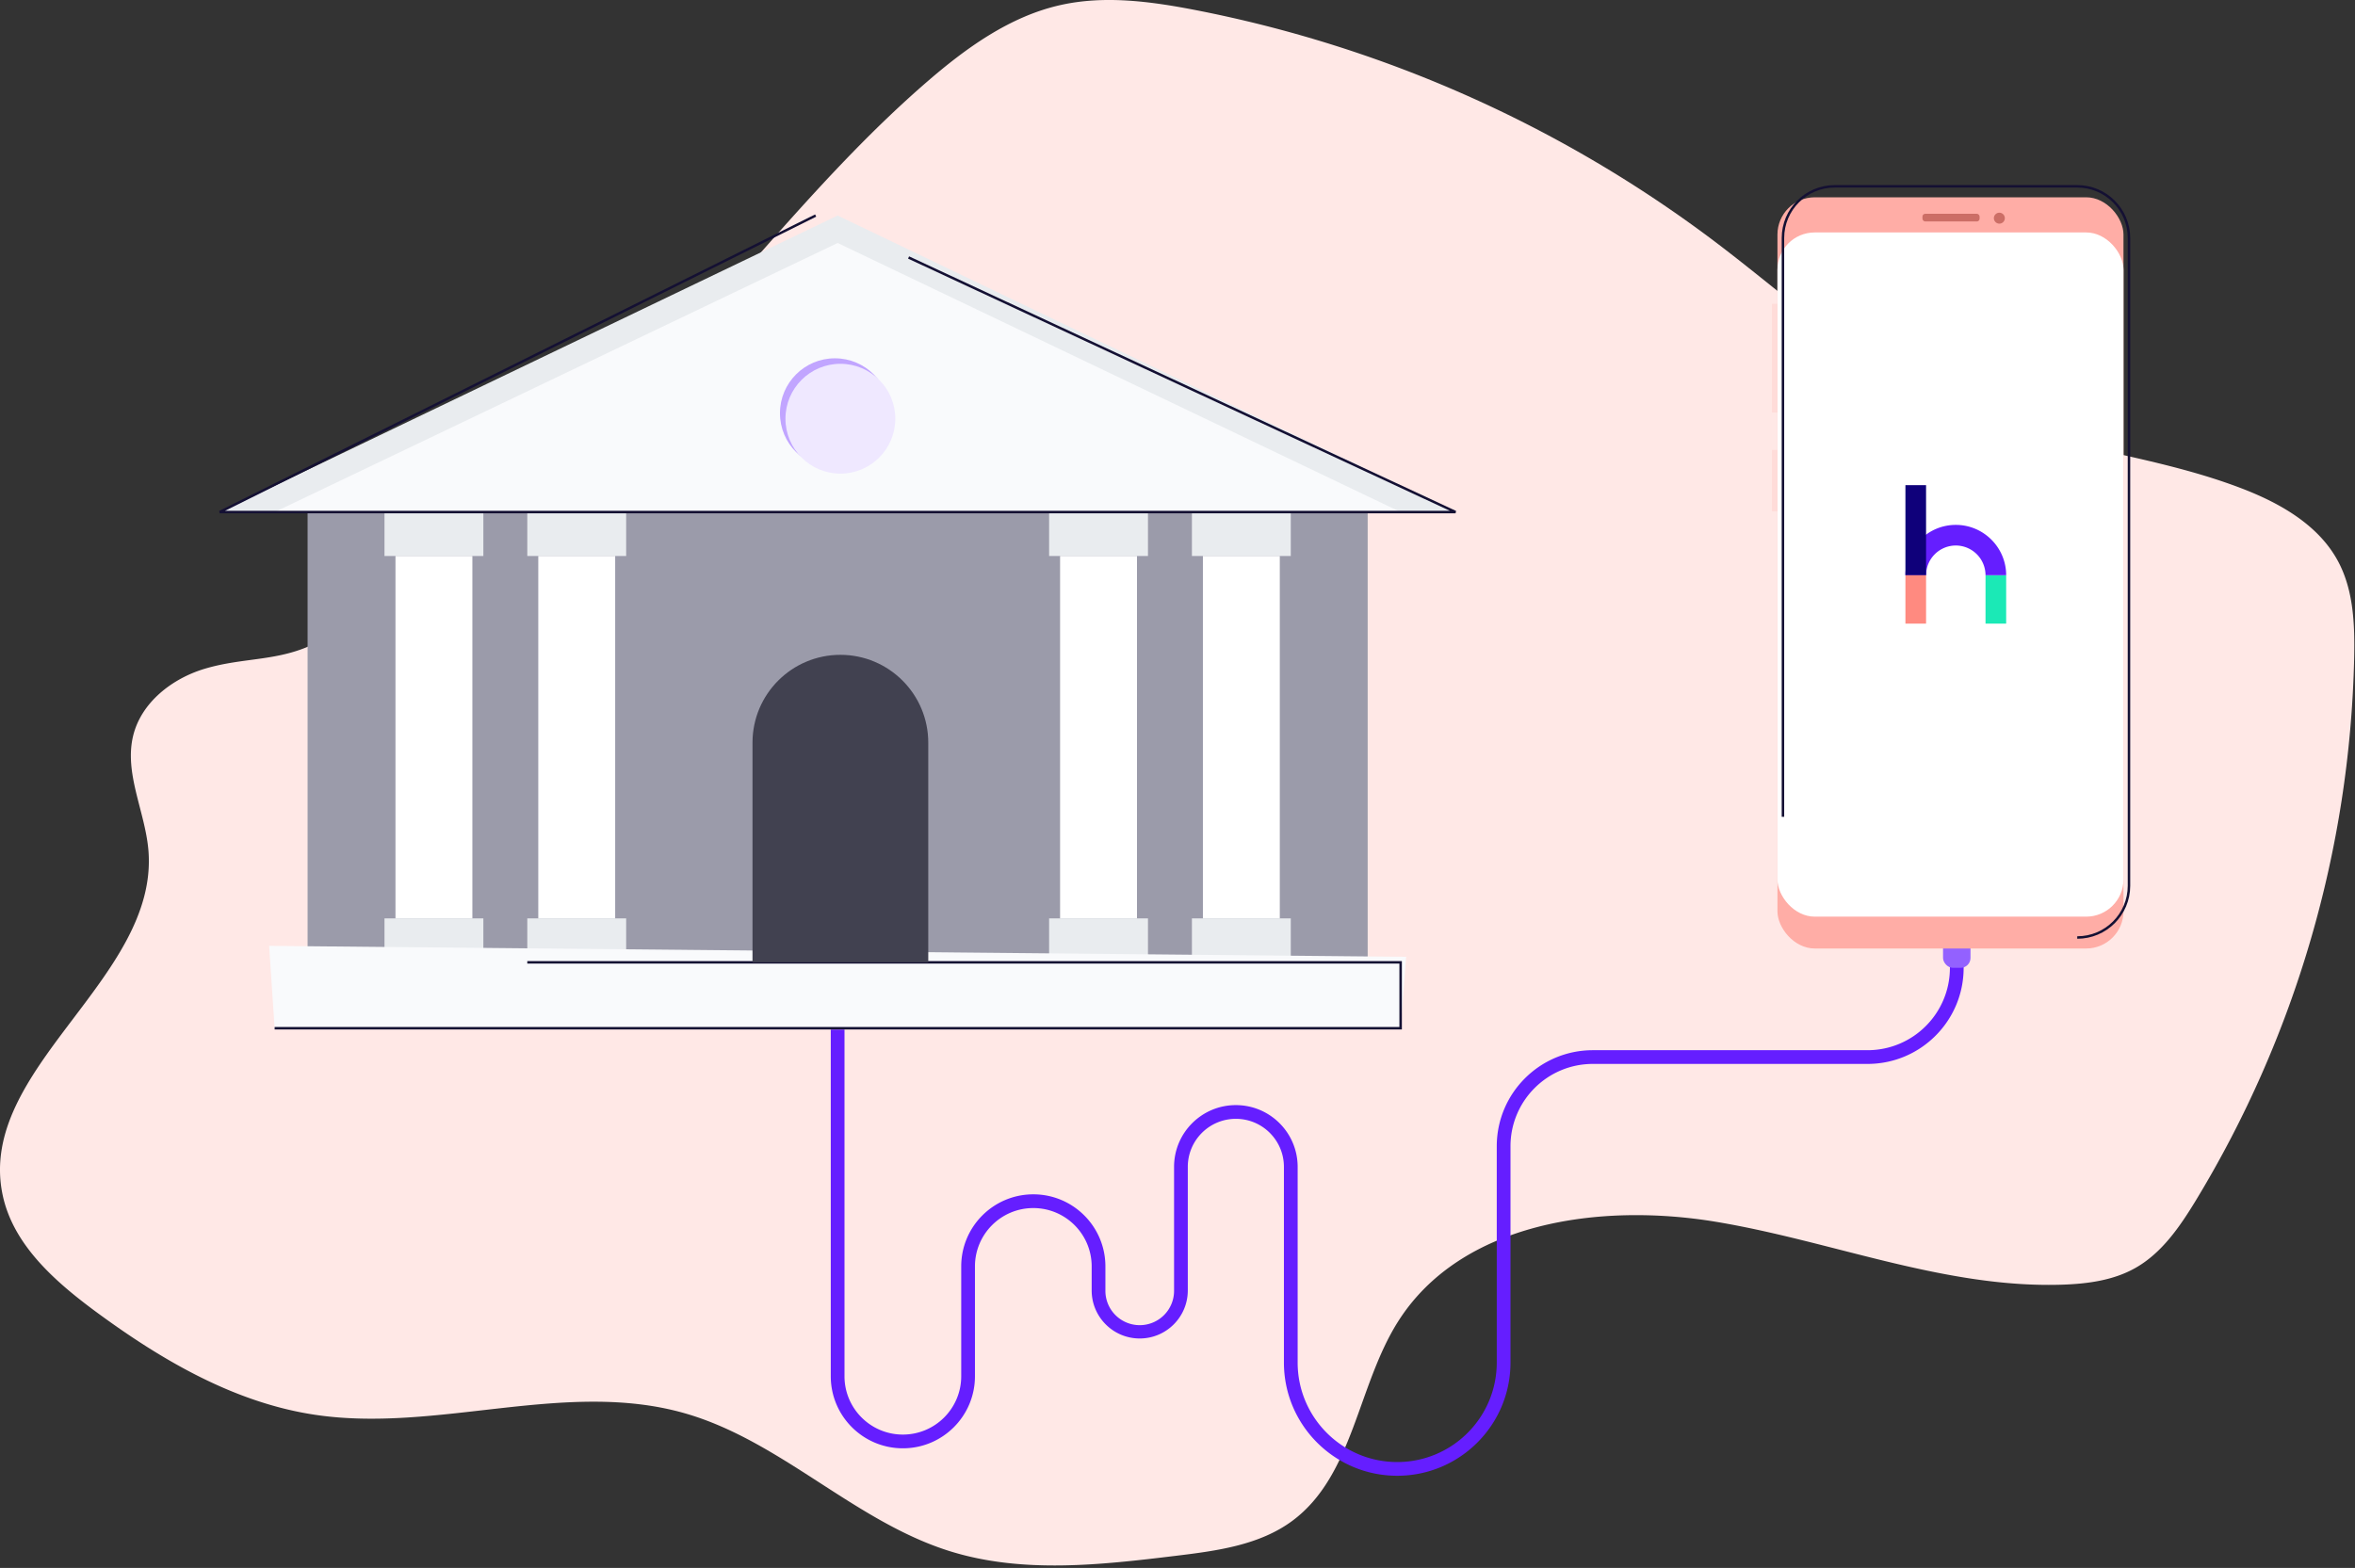 <svg xmlns="http://www.w3.org/2000/svg" width="476" height="317" viewBox="0 0 476 317">
  <rect x="0" y="0" width="476" height="317" fill="#333333" stroke="none"/>
  <g fill="none" fill-rule="evenodd">
    <path fill="#FFE8E6" fill-rule="nonzero" d="M41.319 135.226c-6.587 1.99-12.752 6.808-14.397 13.492-1.882 7.682 2.457 15.426 3.085 23.314 2.026 25.843-34.739 44.076-29.494 69.462 2.082 10.093 10.5 17.518 18.793 23.652 13.287 9.796 28.029 18.45 44.355 20.892 24.778 3.712 50.668-7.199 74.753-.303 19.426 5.563 34.291 21.868 53.584 27.884 14.685 4.582 30.506 2.777 45.763.92 8.227-.997 16.844-2.149 23.483-7.085 12.34-9.189 13.117-27.334 21.38-40.338 12.762-20.054 40.744-23.992 64.207-20.095 23.462 3.898 46.246 13.493 70.017 12.711 5.08-.17 10.284-.859 14.716-3.353 5.389-3.028 9.03-8.365 12.248-13.646a220.82 220.82 0 0 0 32.019-109.723c.139-6.66-.098-13.606-3.23-19.483-3.958-7.435-11.872-11.883-19.75-14.876-18.916-7.198-39.813-8.376-58.35-16.495-17.878-7.831-32.358-21.565-47.927-33.335A255.29 255.29 0 0 0 241.427 1.994c-8.942-1.728-18.223-2.962-27.108-.967-10.238 2.298-19.062 8.68-26.995 15.55-21.108 18.274-38.025 40.82-57.477 60.849a327.226 327.226 0 0 1-43.665 37.654c-7.199 5.188-14.85 11.348-22.871 15.184-7.343 3.507-14.228 2.622-21.992 4.962z"/>
    <g transform="translate(166.53 187.347)">
      <path fill="#651EFF" fill-rule="nonzero" d="M227.592 5.551v2.776c0 9.197-7.456 16.653-16.653 16.653h-55.51c-10.73 0-19.429 8.698-19.429 19.428v43.714c0 11.114-9.01 20.123-20.122 20.123-11.114 0-20.123-9.01-20.123-20.123v-39.55c0-6.898-5.592-12.49-12.49-12.49-6.898 0-12.49 5.592-12.49 12.49V73.55a6.939 6.939 0 1 1-13.877 0v-4.857c0-8.048-6.524-14.572-14.571-14.572-8.048 0-14.572 6.524-14.572 14.572v22.204c0 6.515-5.281 11.796-11.796 11.796S4.163 97.413 4.163 90.898V20.816H1.388v70.082c0 8.048 6.524 14.571 14.571 14.571 8.048 0 14.572-6.523 14.572-14.571V68.694c0-6.515 5.28-11.796 11.796-11.796 6.514 0 11.795 5.281 11.795 11.796v4.857c0 5.365 4.35 9.714 9.715 9.714s9.714-4.349 9.714-9.714v-24.98c0-5.365 4.35-9.714 9.714-9.714 5.365 0 9.715 4.35 9.715 9.714v39.551c0 12.647 10.251 22.898 22.898 22.898 12.646 0 22.898-10.251 22.898-22.898V44.408c0-9.197 7.455-16.653 16.653-16.653h55.51c10.73 0 19.428-8.698 19.428-19.428V5.55h-2.775z"/>
      <rect width="5.551" height="8.327" x="226.204" fill="#9361FF" rx="2"/>
    </g>
    <g transform="translate(44.408 43.576)">
      <path fill="#9B9BAA" d="M17.763 59.951h214.269v91.037H17.763z"/>
      <path fill="#E9ECEF" d="M33.306 59.951H53.29v8.882H33.306zM167.641 59.951h19.984v8.882h-19.984zM62.171 59.951h19.984v8.882H62.171zM196.506 59.951h19.984v8.882h-19.984zM33.306 142.106H53.29v8.882H33.306zM167.641 142.106h19.984v8.882h-19.984zM62.171 142.106h19.984v8.882H62.171zM196.506 142.106h19.984v8.882h-19.984z"/>
      <path fill="#FFF" d="M35.527 68.833H51.07v73.273H35.527zM169.861 68.833h15.543v73.273h-15.543zM64.392 68.833h15.543v73.273H64.392zM198.727 68.833h15.543v73.273h-15.543z"/>
      <path fill="#E9ECEF" d="M0 59.951L124.898 0l124.898 59.951z"/>
      <path fill="#F9FAFC" d="M11.102 59.951l113.796-54.4 113.796 54.4z"/>
      <path stroke="#141033" stroke-width=".5" d="M139.238 8.482l110.558 51.469H0L120.457 0"/>
      <path fill="#F9FAFC" d="M9.992 147.657l229.812 2.22-1.11 14.433H11.102z"/>
      <path stroke="#141033" stroke-width=".5" d="M62.171 150.988h176.523v13.322H11.102"/>
      <path fill="#414150" d="M125.453 88.816c9.81 0 17.763 7.953 17.763 17.764v44.408H107.69V106.58c0-9.81 7.953-17.764 17.763-17.764z"/>
      <circle cx="124.343" cy="39.967" r="11.102" fill="#C1A5FF"/>
      <circle cx="125.453" cy="41.078" r="11.102" fill="#EFE8FF"/>
    </g>
    <g fill-rule="nonzero" transform="translate(358.04 37.47)">
      <path fill="#FFDCD9" d="M.113 23.958h1.554V45.94H.113zM.113 53.49h1.554v12.434H.113z"/>
      <rect width="69.943" height="151.876" x="1.223" y="2.42" fill="#FFADA6" rx="7.536"/>
      <rect width="69.943" height="138.331" x="1.223" y="9.526" fill="#FFF" rx="7.536"/>
      <rect width="11.546" height="1.554" x="30.533" y="5.751" fill="#CC6E66" rx=".56"/>
      <circle cx="46.076" cy="6.639" r="1.11" fill="#CC6E66"/>
      <path stroke="#141033" stroke-width=".5" d="M2.334 127.673V10.658C2.334 4.882 7.016.2 12.792.2h49.026c5.776 0 10.459 4.682 10.459 10.458v130.96c0 5.776-4.683 10.458-10.459 10.458"/>
    </g>
    <path fill="#1BE9B6" d="M401.32 126.084h4.173v-9.783h-4.172z"/>
    <path fill="#651EFF" d="M405.492 116.301h-4.172a6.017 6.017 0 0 0-6.009-6.01 6.017 6.017 0 0 0-6.01 6.01h-4.172c0-5.613 4.568-10.18 10.182-10.18 5.614 0 10.181 4.567 10.181 10.18"/>
    <path fill="#0F007A" d="M385.13 116.301h4.172V98.087h-4.172z"/>
    <path fill="#FF8A80" d="M385.13 126.084h4.172v-9.783h-4.172z"/>
  </g>
</svg>
